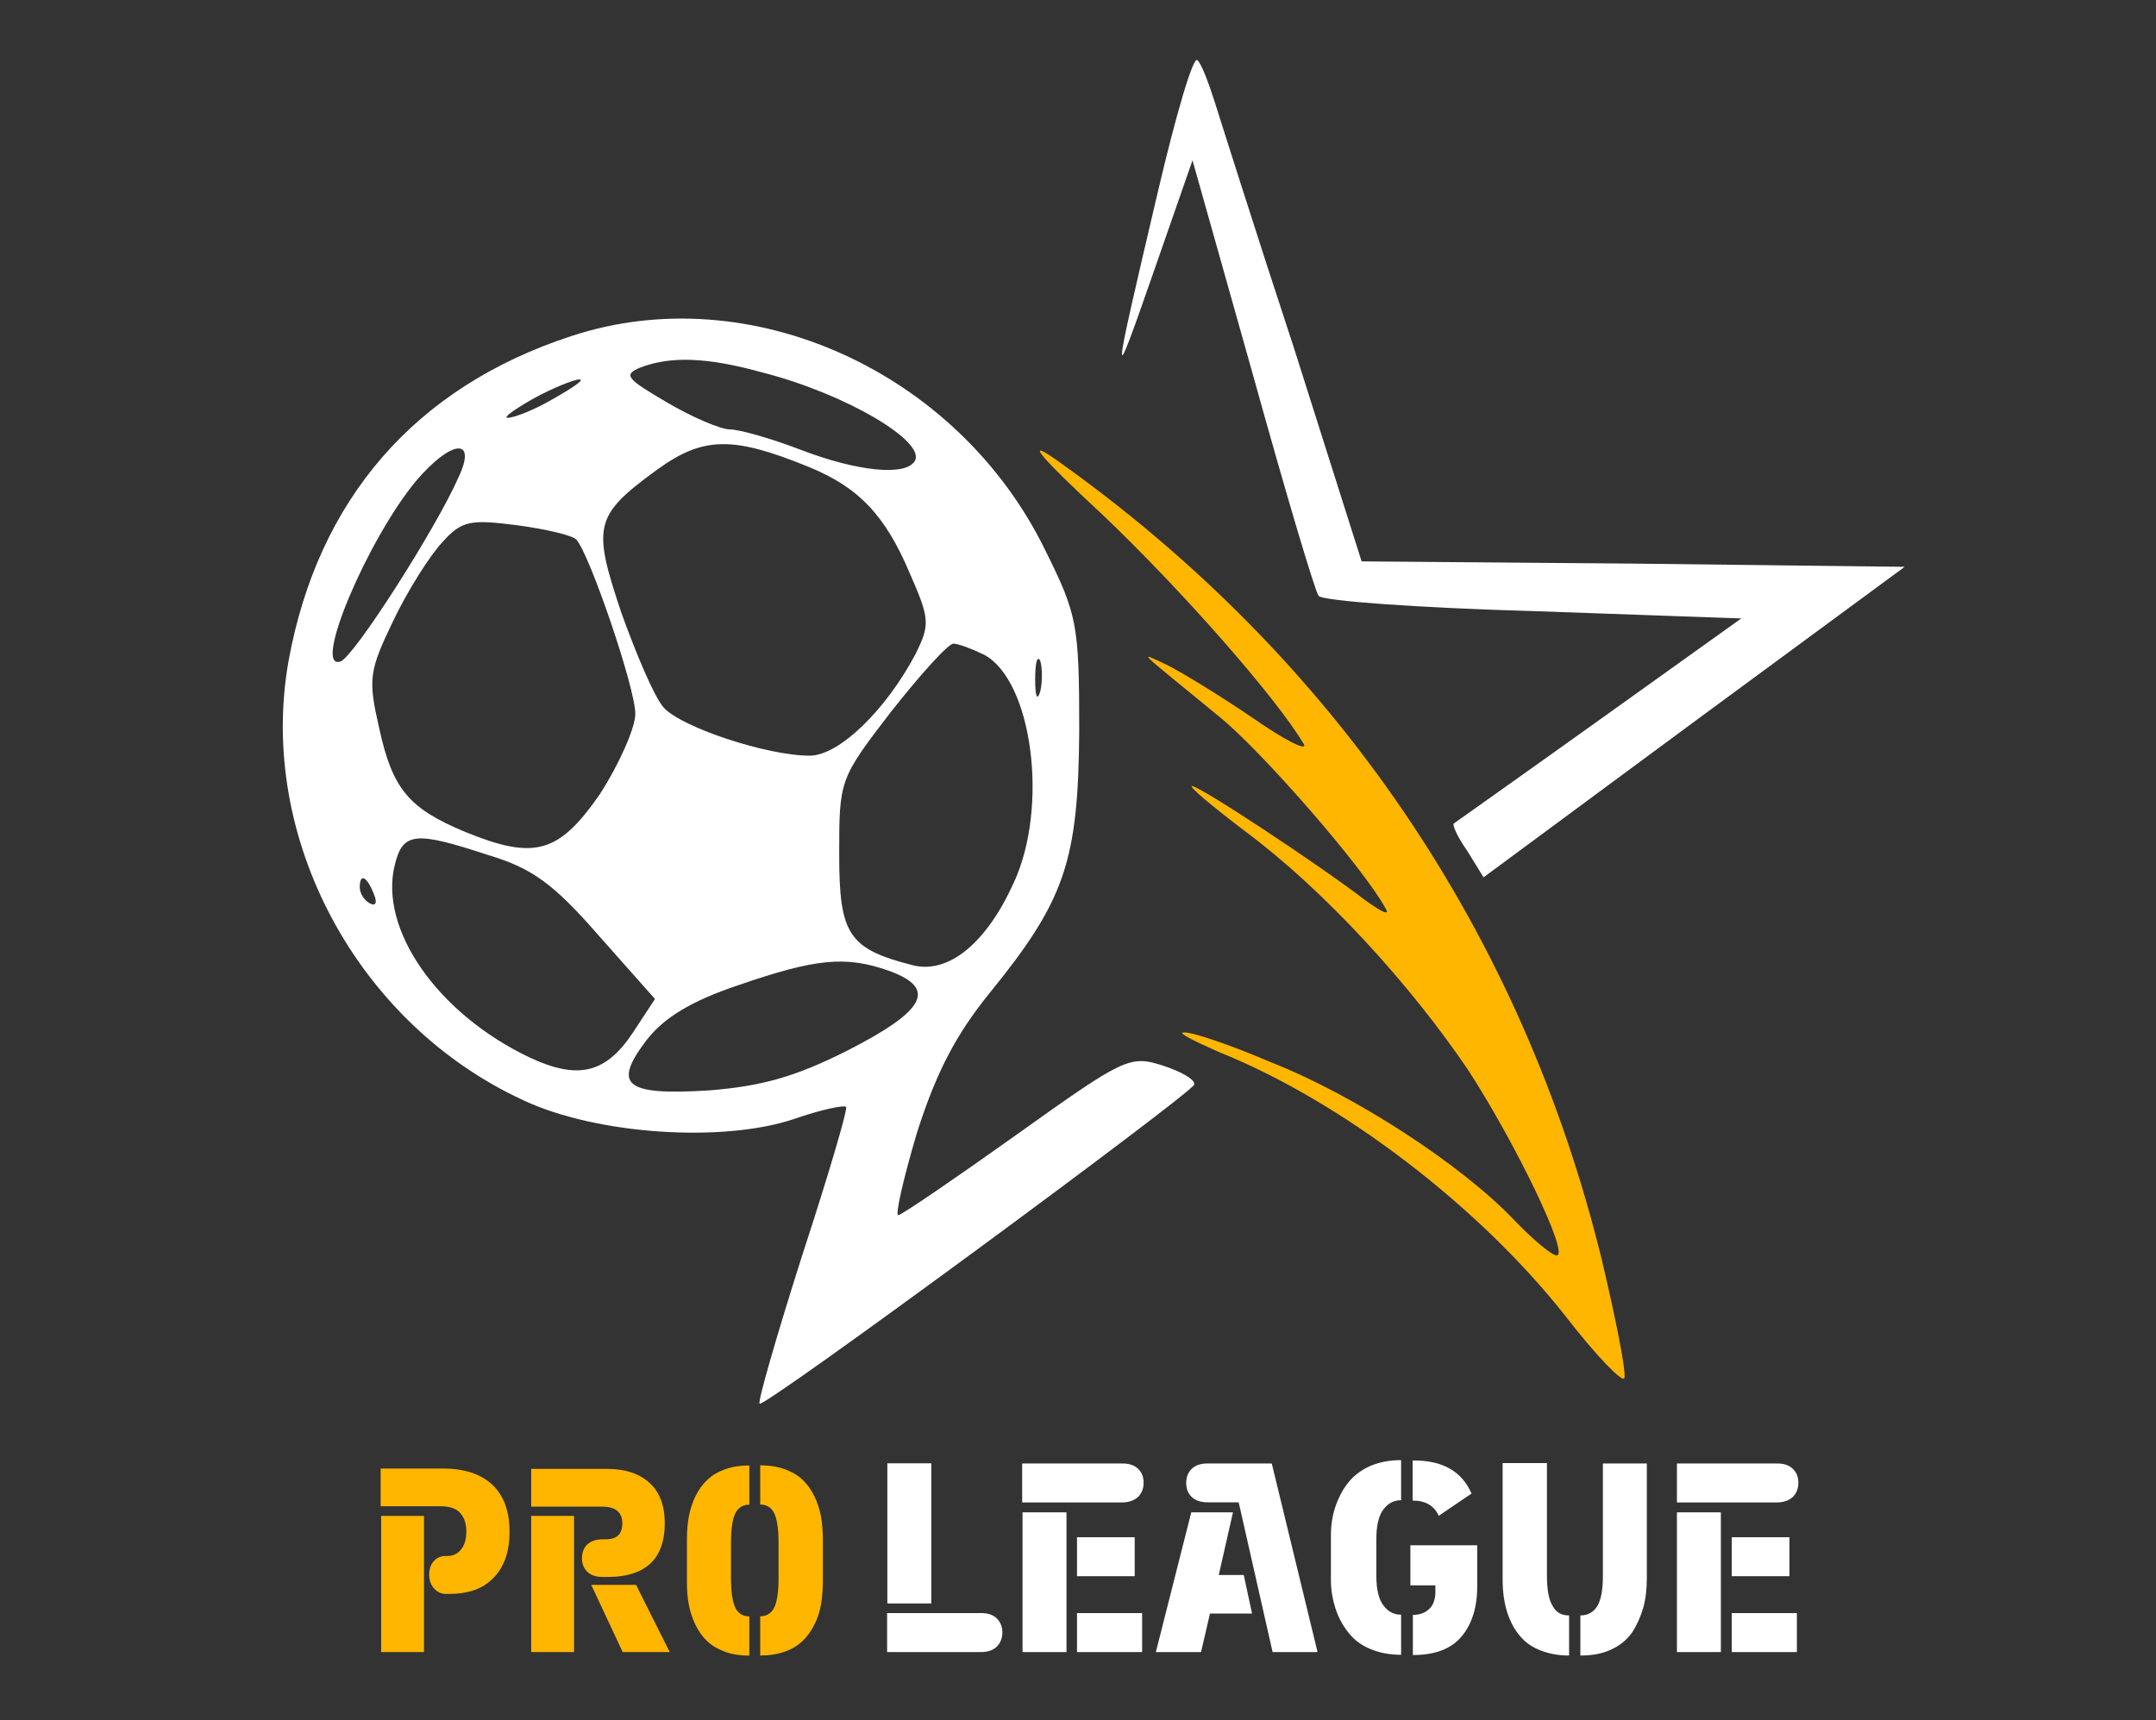 <?xml version="1.0" encoding="utf-8"?>
<!-- Generator: Adobe Illustrator 27.9.0, SVG Export Plug-In . SVG Version: 6.00 Build 0)  -->
<svg version="1.1" id="Layer_1" xmlns="http://www.w3.org/2000/svg" xmlns:xlink="http://www.w3.org/1999/xlink" x="0px" y="0px"
	 viewBox="0 0 1741.6 1389.9" style="enable-background:new 0 0 1741.6 1389.9;" xml:space="preserve">
<rect x="0" y="0" width="1741.6" height="1389.9" fill="#333333" stroke="none"/>
<style type="text/css">
	.st0{fill:#FFFFFF;}
	.st1{fill:#FFB600;}
	.st2{enable-background:new    ;}
</style>
<g>
	<path class="st0" d="M935.2,155.5c-38,161.6-38,163.8-3.1,63.6l31.2-89.6l48.5,172.2c26.5,95.5,50.4,176.1,53.4,179.8
		c3.1,4.1,81.7,9.7,173.9,12.3l167.5,5.9l-114.2,81.7c-63.6,45.5-116.1,82.6-117.9,83.9c-1.8,0.9,3.1,11.4,10.6,22l13.3,21.6
		l169.7-125.4L1538.6,458l-219.8-2.6l-218.9-1.8l-54.3-171.3c-30.8-93.6-59.2-183.6-64.1-199.1c-5-15.5-10.6-31.2-14.2-34.5
		C964.1,44.2,949.9,92.7,935.2,155.5L935.2,155.5z M461.4,271.6C335.1,312.9,256.8,403.8,233.1,534
		c-25.4,142.7,55.3,293.1,189.6,355c59.2,27.9,161.6,34.5,218.9,15.1c21.6-7.5,40.3-11.4,41.8-9.7c1.8,0.9-14.2,55.1-35.3,119.7
		c-20.7,65-36.2,118.8-34.5,120.1c3.1,4.1,348.1-250,351.1-257.8c0.9-4.1-10.6-10.6-25.7-15.5c-26.5-8.4-31.2-5.9-117.9,56
		c-49.6,35.3-92.2,64.5-95.5,65c-2.6,0,4.1-29.5,15.1-66.6c15.5-48.5,31.2-79,58.7-112.9c61-75.1,71.6-106.5,72.4-211.9
		c0-86.7-1.8-94-27.4-145.8C773.8,299.9,605.4,224,461.4,271.6L461.4,271.6z M616,301c67.5,17.3,132.6,56,122.9,71.6
		c-7.5,12.3-46.3,8.4-92.2-9.2c-23.9-9.2-49.6-16.4-56.9-16.4c-7.5,0-30.4-9.7-51.3-22c-32.1-18.9-35.3-22-21.6-27.9
		C541.8,287.6,570.9,288.5,616,301z M447.2,322.1c-15.5,9.2-32.1,15.5-37.1,15.5c-4.1,0,5-6.5,20.7-15.5c16-8.8,33.1-15.5,37.1-15.5
		C472.8,306.5,462.7,313.3,447.2,322.1z M653.1,377.2c40.3,16.4,61.9,38.9,81.7,85.8c16.4,37.1,16.4,41.8,5,65
		c-23.9,45.5-61.9,82.6-85.8,82.6c-34.5,0-103.7-23-117.9-38.9c-7.5-8.4-22-42.8-34-76.1c-23.9-71.1-22-79,28.7-116.1
		C568.3,352.4,592.2,352.4,653.1,377.2L653.1,377.2z M370.5,385.4c-18,41.2-84.8,145.8-95.5,149.1c-23,7.5,21.6-98.1,61-145.8
		C364.6,355.1,385.6,353.3,370.5,385.4L370.5,385.4z M465.5,435.9c10.6,11.4,47.7,119.7,47.7,140.9c0,11.4-13.3,41.2-28.7,65
		c-33.1,47.7-52.6,53.4-108.7,30.4c-45.5-18.9-58.7-34.5-69.4-83.4c-9.2-40.3-8.4-46.3,11.4-87.5c11.4-23.9,29.5-52.6,39.9-63.6
		c15.5-17.3,23-18,60.1-13.3C440.7,427.5,461.8,432.4,465.5,435.9z M794.9,529c38.9,20.7,52.6,122.9,23.9,184.5
		c-22,48.5-52.2,73.3-80.8,66.6c-52.6-13.3-60.1-24.8-60.1-89.6c0-60.1,0-61,41.8-115.3c23.9-30.4,46.3-55.1,50.4-55.1
		C774.2,520.1,785.2,524.3,794.9,529L794.9,529z M840.3,558.8c-2.6,8.4-4.1,3.1-4.1-9.7c0-14.2,1.8-19.8,4.1-15.1
		C842.1,539.6,842.1,551.1,840.3,558.8z M394.4,690.9c35.3,10.6,52.6,23,89.2,65l45.5,51.3l-18,27.4c-22,33.1-44.6,38-83.4,19.8
		c-74.2-35.3-122-103.7-108.7-155.9C325.5,672.1,336,671.7,394.4,690.9z M302.1,722.6c2.6,6.5,1.8,9.7-3.1,7.5
		c-5-2.6-8.4-8.4-8.4-13.3C290.7,705.3,296.3,707.9,302.1,722.6z M718.3,784.5c38.9,14.2,29.5,32.1-34,64.5
		c-41.2,20.7-68.3,28.7-112,32.1c-67.5,4.1-78-4.1-49.6-41.2c14.2-18,36.2-31.2,73.3-43.7C658.9,774.5,683,772,718.3,784.5z"/>
	<path class="st1" d="M889.9,415.2c65,61.9,140.9,148.3,163.4,186.2c3.1,5.9-15.5-3.1-41.8-21.6c-26.5-18-57.8-37.1-69.4-42.8
		c-23-10.6-25.7-14.2,43.7,42.8c34,27.9,115.3,121,133.4,154.1c4.1,6.5-3.1,3.1-16.4-6.5c-36.2-27.9-133.4-92.2-139.9-92.2
		c-3.1,0,16.4,16.4,43.7,37.1c62.8,46.8,132.6,122.9,179.8,193c38,58.7,81.7,149.1,71.1,149.1c-4.1,0-19.8-13.3-35.3-29.5
		c-41.8-43.7-127.6-99.9-195.9-126.7c-33.1-14.2-64.5-24.8-70.2-23.9c-5,0,7.5,6.5,27.9,15.5c100.6,40.3,211,125.4,280.4,213.4
		c24.8,32.1,46.3,54.3,47.7,50.4c1.8-4.1-6.5-46.3-18-94.9c-64.5-264.5-216-488-441.7-647.7C827,353.3,841.2,370.2,889.9,415.2
		L889.9,415.2z"/>
	<g class="st2">
		<path class="st0" d="M752.3,1295.6h-35.5v-113.2h35.5V1295.6z M792.4,1334.9h-75.8v-31.5h75.8c5.4,0,9.7,1.3,12.8,4.3
			c2.9,2.9,4.5,6.7,4.5,11.4s-1.6,8.5-4.5,11.4C802.1,1333.5,797.9,1334.9,792.4,1334.9z"/>
		<path class="st0" d="M906.5,1214h-80.8v-31.5h80.8c5.4,0,9.7,1.3,12.8,4.3c3.1,2.9,4.5,6.7,4.5,11.4c0,4.7-1.6,8.5-4.5,11.4
			C916.1,1212.4,911.7,1214,906.5,1214z M861.4,1334.9H826V1222h35.5V1334.9z M916.6,1273.6h-46.6v-31.5h46.6V1273.6z M922.6,1334.9
			h-52.6v-31.5h52.6V1334.9z"/>
		<path class="st0" d="M984.5,1272.6h20.2l6.7,31.2h-34l-7.2,31.1h-36.5l28.6-112.9h33.7L984.5,1272.6z M1027.3,1182.4l37,152.5
			H1028l-27.4-121h-24.8c-5.6,0-10-1.3-13.1-4.3c-2.9-2.6-4.5-6.5-4.5-11.4c0-5,1.6-8.5,4.5-11.4c2.9-2.9,7.5-4.3,12.8-4.3h51.8
			V1182.4z"/>
		<path class="st0" d="M1075.1,1276.7v-35.9c0-8.5,1.2-16.4,3.7-23.6c2.5-7.2,5.9-13.8,10.4-19.4c4.5-5.6,10.6-10.1,17.7-13.3
			c7.5-3.1,15.5-4.7,24.9-4.7v32.4c-5.9,0-10.6,2.5-14.4,7.6c-3.8,5.1-5.6,13.1-5.6,23.9v29.5c0,10.9,1.8,18.6,5.6,23.9
			c3.8,5.1,8.5,7.6,14.4,7.6v32.4c-9.2,0-17.6-1.6-24.9-4.7c-7.5-3.1-13.3-7.6-17.7-13.3c-4.5-5.6-8.1-12.2-10.4-19.4
			C1076.6,1293,1075.1,1285.1,1075.1,1276.7z M1193.3,1249v32.6c0,17.3-4.3,30.8-12.8,40.9c-8.5,10-21.6,14.8-39.2,14.8v-32.4
			c5.4,0,9.7-1.6,13.1-4.7c3.4-3.1,5.1-7.9,5.1-14.2v-5h-20.2v-32.4h54L1193.3,1249L1193.3,1249z M1188.7,1206.8l-26.5,18
			c-3.8-8.4-10.9-12.3-21.1-12.3v-32.4C1165,1179.8,1180.8,1188.7,1188.7,1206.8z"/>
		<path class="st0" d="M1267.5,1305.3v32.4c-7.9,0-14.8-1.2-21.1-3.4c-6.3-2.2-11.3-5.1-15.3-8.9s-7.5-8.5-10.1-13.9
			s-4.5-11-5.6-17.2c-1.2-5.9-1.6-12.3-1.6-19.4v-92.7h35.8v91.1c0,11.4,1.6,19.8,4.7,24.5
			C1257.2,1303.1,1261.6,1305.3,1267.5,1305.3z M1276.6,1337.7v-32.4c5.9,0,10.4-2.5,13.5-7.2c3.1-5,4.7-13.1,4.7-24.5v-91.1h35.5
			v92.7c0,8.8-0.9,16.7-2.9,23.9c-2.1,7.2-5,13.8-8.9,19.8c-4.1,5.9-9.7,10.6-16.9,13.9C1294.3,1336.3,1286,1337.7,1276.6,1337.7z"
			/>
		<path class="st0" d="M1435.4,1214h-80.8v-31.5h80.8c5.4,0,9.7,1.3,12.8,4.3s4.5,6.7,4.5,11.4c0,4.7-1.6,8.5-4.5,11.4
			C1445.1,1212.4,1440.8,1214,1435.4,1214z M1390.1,1334.9h-35.5V1222h35.5V1334.9z M1445.5,1273.6h-46.6v-31.5h46.6V1273.6z
			 M1451.5,1334.9h-52.6v-31.5h52.6V1334.9z"/>
	</g>
	<g>
		<path class="st1" d="M363,1287.9h-3.1c-3.5,0-6.6-1.5-9.2-4.3c-2.6-2.8-4-6.5-4-11.1c0-4.5,1.2-8.4,3.7-11.1s5.6-4.1,9.1-4.1h1.6
			c4.5,0,8.2-1.6,11.1-5s4.5-8.2,4.5-14.8c0-6.2-1.6-11.1-4.8-14.8c-3.2-3.7-8.5-5.6-16-5.6h-48.4v-30.5h50
			c17.6,0,30.9,4.4,40.2,13.1c9.2,8.7,13.9,21.3,13.9,38c0,16-4.3,28.4-12.9,37.2C390.4,1283.6,378.6,1287.9,363,1287.9z
			 M342.5,1334.9h-34.6v-110h34.6V1334.9z"/>
		<path class="st1" d="M491.6,1274.2h-4.8c-5.3,0-9.4-1.3-12.3-4.1c-2.9-2.8-4.4-6.5-4.4-11.1c0-4.5,1.5-8.4,4.4-11.1
			s7-4.1,12.3-4.1h2.6c8.9,0,13.3-4.3,13.3-12.9c0-8.9-5.4-13.5-16.4-13.5h-57.2v-30.5h61.4c14.5,0,26,3.8,34.2,11.3
			c8.2,7.5,12.3,18.3,12.3,32.7s-4,25.4-11.9,32.7C517.3,1270.6,506.1,1274.2,491.6,1274.2z M463.7,1334.9h-34.6v-110h34.6V1334.9z
			 M541,1334.9h-38l-25.4-54.3h36.2L541,1334.9z"/>
		<path class="st1" d="M605.3,1306.1v31.7c-7.2,0-13.8-1-19.5-3.1c-5.7-2.1-10.6-4.8-14.4-8.5c-3.8-3.5-7-7.9-9.5-13.1
			s-4.3-10.4-5.4-16.1c-1.2-5.7-1.6-11.9-1.6-18.6v-34.9c0-6.7,0.6-12.9,1.6-18.6c1.2-5.7,2.9-11.1,5.4-16.1
			c2.5-5.1,5.6-9.4,9.5-13.1s8.7-6.5,14.4-8.5c5.7-2.1,12.3-3.1,19.5-3.1v31.7c-5.1,0-8.9,2.3-11.3,7c-2.3,4.7-3.5,12.6-3.5,23.8
			v28.7c0,11.1,1.2,18.9,3.5,23.8C596.3,1303.7,600.1,1306.1,605.3,1306.1z M614.1,1337.7v-31.7c5.1,0,8.9-2.3,11.3-7
			c2.3-4.7,3.5-12.6,3.5-23.8v-28.7c0-11.1-1.2-18.9-3.5-23.8c-2.3-4.7-6.2-7-11.3-7v-31.7c7.3,0,13.8,1,19.7,3.1
			c5.7,2.1,10.6,4.8,14.4,8.5c3.8,3.5,6.9,7.9,9.5,13.1c2.5,5.1,4.3,10.4,5.4,16.1c1,5.7,1.6,11.9,1.6,18.6v34.9
			c0,6.7-0.6,12.9-1.6,18.6c-1,5.7-2.8,11.1-5.4,16.1c-2.5,5.1-5.7,9.4-9.5,13.1c-3.8,3.5-8.5,6.5-14.4,8.5
			C627.8,1336.7,621.4,1337.7,614.1,1337.7z"/>
	</g>
</g>
</svg>
